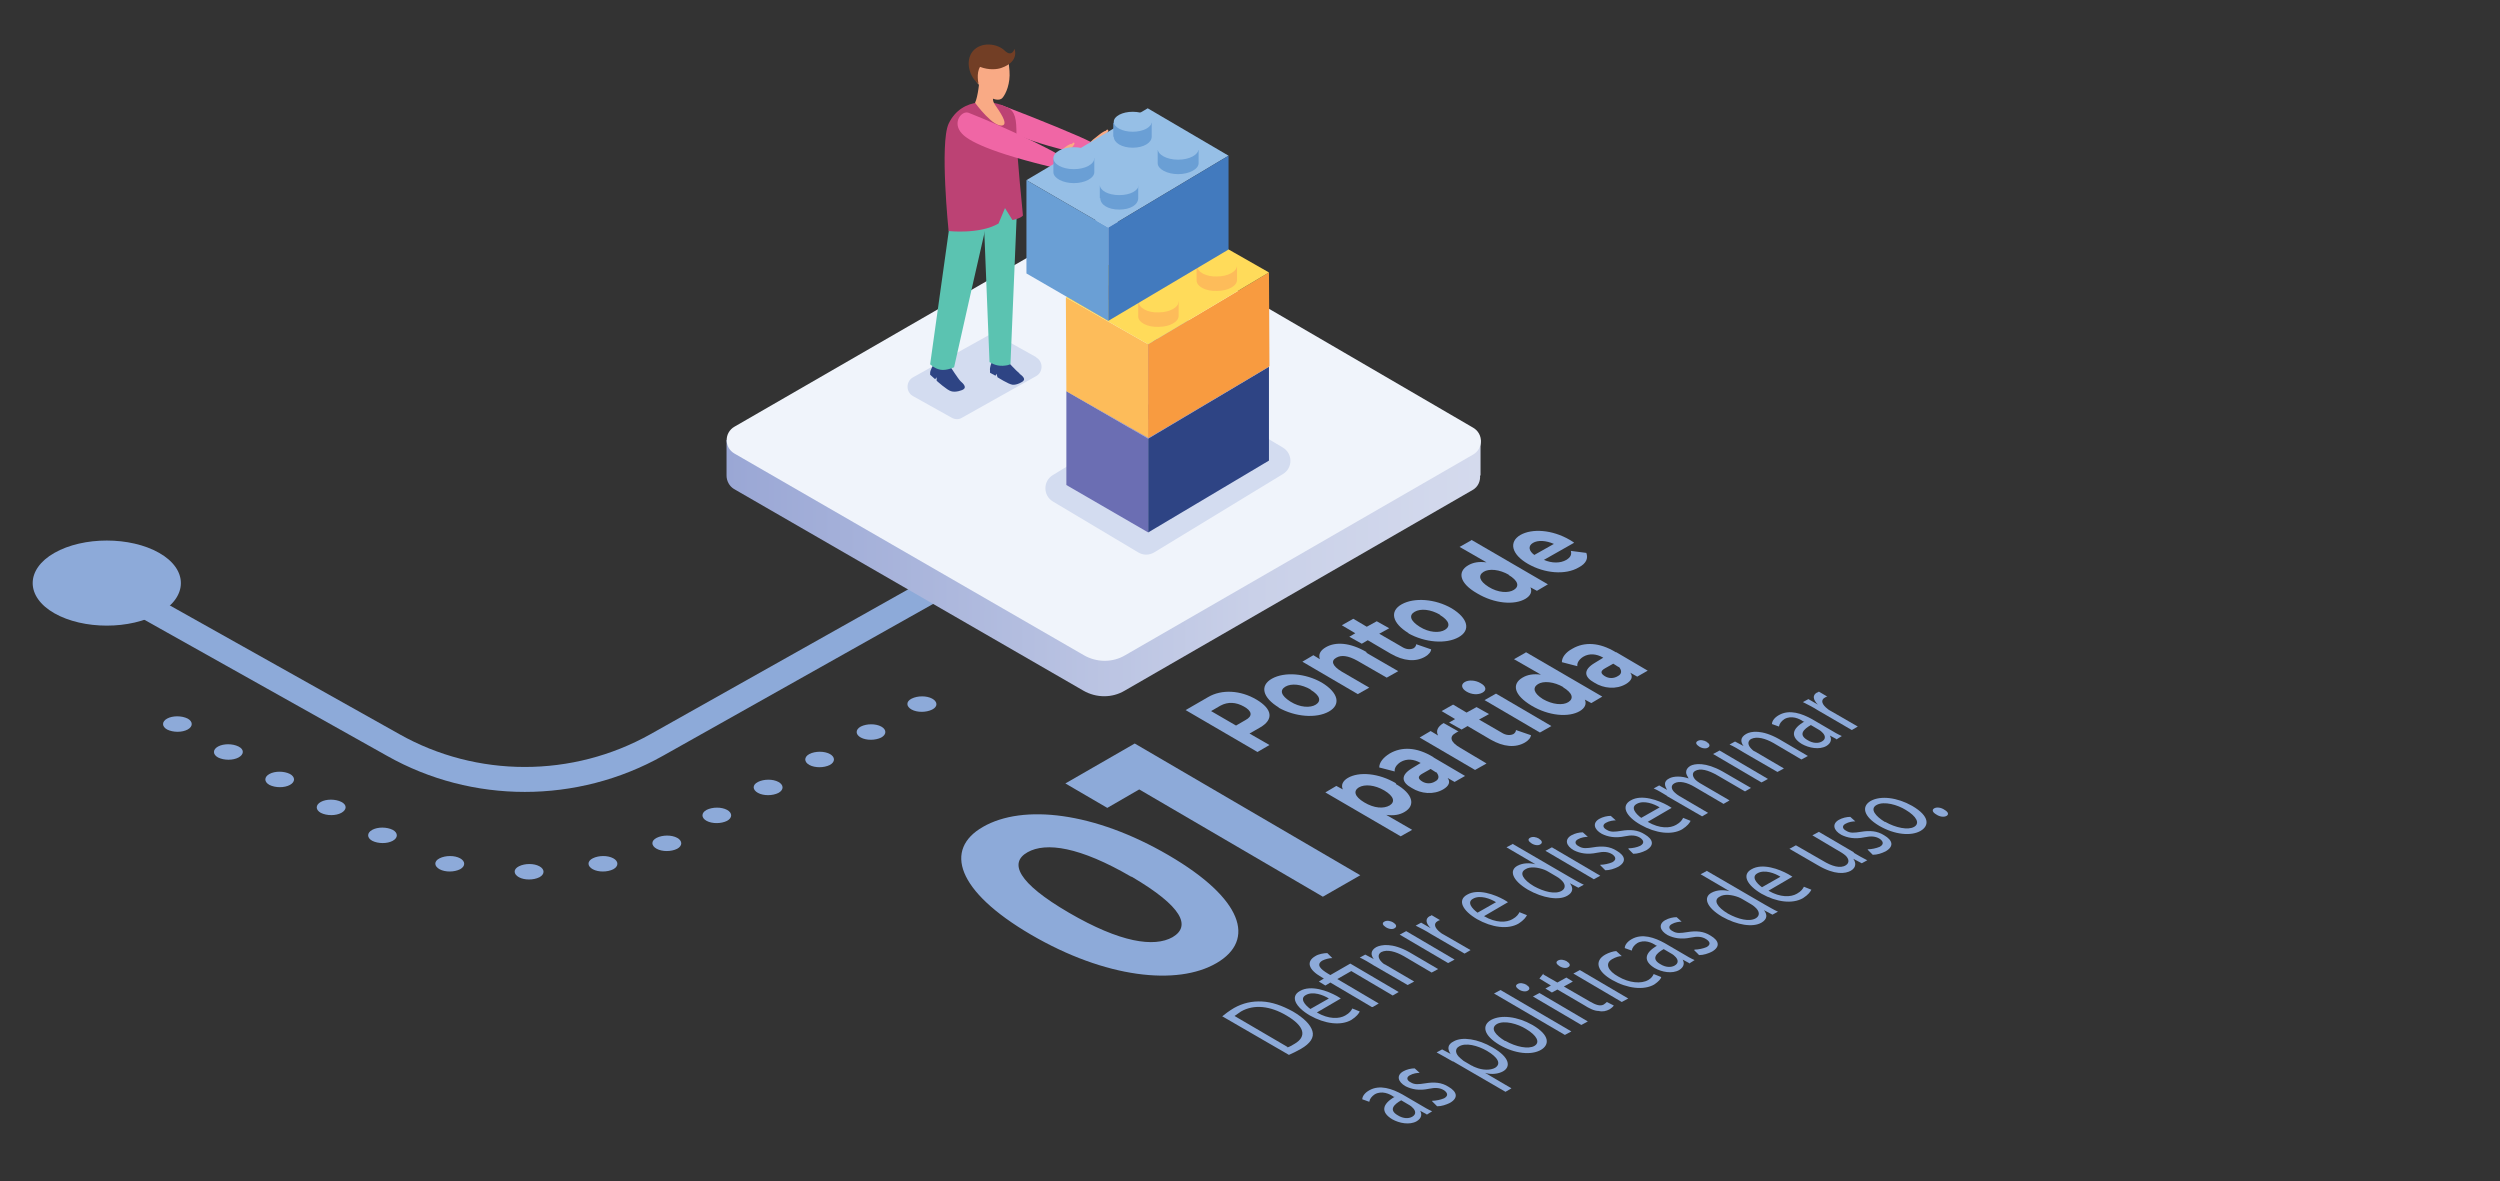 <?xml version="1.0" encoding="UTF-8"?>
<svg xmlns="http://www.w3.org/2000/svg" width="501" height="236.7" version="1.1" xmlns:xlink="http://www.w3.org/1999/xlink" viewBox="0 0 501 236.7">
  <rect x="0" y="0" width="501" height="236.7" fill="#333333" stroke="none"/>
  <defs>
    <linearGradient id="linear-gradient" x1="145.7" y1="95.3" x2="296.7" y2="95.3" gradientUnits="userSpaceOnUse">
      <stop offset="0" stop-color="#9aa7d5"/>
      <stop offset=".3" stop-color="#adb8dd"/>
      <stop offset=".7" stop-color="#c9d0e8"/>
      <stop offset="1" stop-color="#d4daed"/>
    </linearGradient>
  </defs>
  <!-- Generator: Adobe Illustrator 28.6.0, SVG Export Plug-In . SVG Version: 1.2.0 Build 709)  -->
  <g>
    <g id="_x30__Ponto_de_partida">
      <g id="Linha-2" data-name="Linha">
        <path d="M29.4,121.6l49.4,27.7c16.3,9.2,36.4,9.2,52.8,0l113.5-63.8" fill="none" stroke="#8daad9" stroke-miterlimit="10" stroke-width="5"/>
        <path d="M10.9,122.9c5.8,3.3,15.2,3.3,21,0,5.8-3.3,5.8-8.8,0-12.1-5.8-3.3-15.2-3.3-21,0-5.8,3.3-5.8,8.8,0,12.1Z" fill="#8daad9"/>
        <g id="pontilhado">
          <g>
            <path d="M141.6,164.5c1.1.6,2.9.6,4.1,0,1.1-.6,1.1-1.6,0-2.2-1.1-.6-2.9-.6-4.1,0-1.1.6-1.1,1.6,0,2.2Z" fill="#8daad9"/>
            <path d="M131.6,170.1c1.1.6,2.9.6,4.1,0,1.1-.6,1.1-1.6,0-2.2-1.1-.6-2.9-.6-4.1,0s-1.1,1.6,0,2.2Z" fill="#8daad9"/>
            <path d="M118.8,174.2c1.1.6,2.9.6,4.1,0,1.1-.6,1.1-1.6,0-2.2-1.1-.6-2.9-.6-4.1,0s-1.1,1.6,0,2.2Z" fill="#8daad9"/>
            <path d="M104,175.8c1.1.6,2.9.6,4.1,0,1.1-.6,1.1-1.6,0-2.2-1.1-.6-2.9-.6-4.1,0s-1.1,1.6,0,2.2Z" fill="#8daad9"/>
            <path d="M88.1,174.2c1.1.6,2.9.6,4.1,0,1.1-.6,1.1-1.6,0-2.2-1.1-.6-2.9-.6-4.1,0s-1.1,1.6,0,2.2Z" fill="#8daad9"/>
            <path d="M151.9,158.9c1.1.6,2.9.6,4.1,0,1.1-.6,1.1-1.6,0-2.2-1.1-.6-2.9-.6-4.1,0s-1.1,1.6,0,2.2Z" fill="#8daad9"/>
            <path d="M162.2,153.3c1.1.6,2.9.6,4.1,0,1.1-.6,1.1-1.6,0-2.2s-2.9-.6-4.1,0c-1.1.6-1.1,1.6,0,2.2Z" fill="#8daad9"/>
            <path d="M172.5,147.8c1.1.6,2.9.6,4.1,0,1.1-.6,1.1-1.6,0-2.2-1.1-.6-2.9-.6-4.1,0-1.1.6-1.1,1.6,0,2.2Z" fill="#8daad9"/>
            <path d="M182.7,142.2c1.1.6,2.9.6,4.1,0s1.1-1.6,0-2.2-2.9-.6-4.1,0-1.1,1.6,0,2.2Z" fill="#8daad9"/>
          </g>
          <g>
            <path d="M78.7,168.5c-1.1.6-2.9.6-4.1,0-1.1-.6-1.1-1.6,0-2.2,1.1-.6,2.9-.6,4.1,0,1.1.6,1.1,1.6,0,2.2Z" fill="#8daad9"/>
            <path d="M68.4,162.9c-1.1.6-2.9.6-4.1,0-1.1-.6-1.1-1.6,0-2.2,1.1-.6,2.9-.6,4.1,0s1.1,1.6,0,2.2Z" fill="#8daad9"/>
            <path d="M58.1,157.3c-1.1.6-2.9.6-4.1,0-1.1-.6-1.1-1.6,0-2.2,1.1-.6,2.9-.6,4.1,0,1.1.6,1.1,1.6,0,2.2Z" fill="#8daad9"/>
            <path d="M47.8,151.8c-1.1.6-2.9.6-4.1,0-1.1-.6-1.1-1.6,0-2.2,1.1-.6,2.9-.6,4.1,0s1.1,1.6,0,2.2Z" fill="#8daad9"/>
            <path d="M37.6,146.2c-1.1.6-2.9.6-4.1,0-1.1-.6-1.1-1.6,0-2.2,1.1-.6,2.9-.6,4.1,0,1.1.6,1.1,1.6,0,2.2Z" fill="#8daad9"/>
          </g>
        </g>
      </g>
      <g id="plataforma">
        <g>
          <path d="M296.7,95.3v-7.1s-71.2-36-71.2-36c-2.6-1.5-5.8-1.5-8.4,0l-71.5,36v7.1h0c0,1,.5,2.1,1.5,2.7l70,40.4c2.6,1.5,5.8,1.5,8.3,0l69.7-40.2c1.1-.6,1.6-1.8,1.5-2.9h0Z" fill="url(#linear-gradient)"/>
          <path d="M217.2,45.1l-70,40.4c-2.1,1.2-2.1,4.2,0,5.4l70,40.4c2.6,1.5,5.8,1.5,8.3,0l69.7-40.2c2.1-1.2,2.1-4.2,0-5.4l-69.7-40.6c-2.6-1.5-5.8-1.5-8.4,0Z" fill="#f0f4fb"/>
        </g>
      </g>
      <g id="texto">
        <g>
          <path d="M206.6,187.3c-14.9-8.7-17.5-17.1-9.6-21.6,8-4.6,22.3-3,37.2,5.7,14.9,8.7,17.5,17,9.6,21.6-7.9,4.6-22.3,3-37.2-5.7ZM226.7,175.7c-10.3-6-17.1-7-20.8-4.9-3.7,2.1-2,6.1,8.3,12.1s17.1,7,20.8,4.9c3.7-2.2,2-6.1-8.2-12.1Z" fill="#8daad9"/>
          <path d="M227.4,149l45.2,26.4-7.5,4.3-36.8-21.5-6.4,3.7-8.4-4.9,13.9-8Z" fill="#8daad9"/>
        </g>
        <g>
          <path d="M251.8,140.2c3.2,1.9,3.5,4,.7,5.6l-2.1,1.2,4,2.3-2.4,1.4-14.4-8.4,4.5-2.6c2.7-1.6,6.5-1.4,9.7.5ZM249.3,141.6c-1.6-.9-3.2-1-4.7-.2l-1.9,1.1,5,2.9,1.9-1.1c1.5-.8,1.3-1.8-.3-2.7Z" fill="#8daad9"/>
          <path d="M256.3,141.8c-3.3-2-3.9-4.4-1.4-5.8s6.7-1.1,10,.8c3.3,2,3.9,4.4,1.4,5.8-2.5,1.4-6.7,1.1-10.1-.8ZM262.7,138.2c-1.9-1.1-3.9-1.3-5.1-.6s-.9,1.8,1,3,4,1.3,5.1.6.9-1.8-1.1-3Z" fill="#8daad9"/>
          <path d="M273.8,130.8l6.4,3.7-2.3,1.3-5.9-3.4c-1.8-1-3.2-1.2-4.2-.6-1.1.6-.9,1.6,1.1,2.8l5.5,3.2-2.3,1.3-11.1-6.5,2.2-1.3,1.3.8c-.3-.9,0-1.7,1.2-2.4,1.9-1.1,4.8-1,8.2,1Z" fill="#8daad9"/>
          <path d="M286.8,130.1c0,.5-.5,1.1-1.2,1.5-1.9,1.1-4.3.9-6.9-.6l-4.6-2.7-1.2.7-2.5-1.4,1.2-.7-2.7-1.6,2.3-1.3,2.7,1.6,2-1.1,2.5,1.4-2,1.1,4.5,2.6c.9.6,1.8.6,2.4.3.3-.2.5-.5.5-.8l2.9,1Z" fill="#8daad9"/>
          <path d="M282.3,126.9c-3.3-2-3.9-4.4-1.4-5.8,2.5-1.4,6.7-1.1,10,.8,3.3,2,3.9,4.4,1.4,5.8-2.5,1.4-6.7,1.1-10.1-.8ZM288.6,123.2c-1.9-1.1-3.9-1.3-5.1-.6s-.9,1.8,1,3,4,1.3,5.1.6.9-1.8-1.1-3Z" fill="#8daad9"/>
          <path d="M294.9,108.2l15.3,8.9-2.2,1.3-1.3-.7c.4.9,0,1.7-1,2.3-2.2,1.3-6.2,1-9.7-1.1-3.5-2-4-4.3-1.8-5.6,1-.6,2.2-.8,3.7-.6l-5.4-3.1,2.3-1.3ZM302.4,115.2c-1.9-1.1-4-1.3-5.1-.6-1.1.7-.9,1.8,1,3s4,1.3,5.1.6c1.1-.7.9-1.8-1.1-3Z" fill="#8daad9"/>
          <path d="M315.4,108.8l-6,3.4c1.6.7,3.3.7,4.5,0,.8-.5,1.1-1,.9-1.8l3.1.4c.4,1.1,0,2.1-1.5,2.9-2.7,1.6-6.9,1.2-10.2-.7-3.3-1.9-3.9-4.4-1.5-5.8,2.3-1.3,6.3-1.1,9.9,1,.2.1.6.4.8.5ZM307.5,111.2l3.9-2.2c-1.6-.7-3.2-.8-4.2-.2-1,.6-.9,1.6.4,2.5Z" fill="#8daad9"/>
          <path d="M279.7,157.1c3.5,2,4,4.3,1.8,5.6-1,.6-2.2.8-3.7.6l5.2,3-2.3,1.3-15.1-8.8,2.2-1.3,1.3.7c-.4-.9,0-1.7,1-2.3,2.2-1.3,6.2-1,9.7,1.1ZM277.4,158.4c-1.9-1.1-3.9-1.3-5.1-.6-1.1.7-.9,1.8,1.1,3s3.9,1.3,5.1.6c1.1-.7.9-1.8-1.1-3Z" fill="#8daad9"/>
          <path d="M287.3,151.8l6.3,3.7-2.1,1.2-1.4-.8c.6.8.3,1.6-.9,2.3-1.9,1.1-4.4.9-6.3-.3-2-1.1-2.3-2.5,0-3.9l1.8-1.1c-1.4-.8-2.8-.9-4-.2-.8.5-1.3,1.2-1.2,1.9l-3.1-.8c0-1,.8-2,2.1-2.8,2.4-1.4,5.4-1.3,8.7.7ZM287.8,154.8l-1.1-.7-1.6.9c-1.1.6-.9,1.1-.1,1.6.8.5,1.8.5,2.6,0,.8-.4.9-1.1.2-1.9Z" fill="#8daad9"/>
          <path d="M289.3,144.9l3,1.7c-.2,0-.4.2-.6.3-1.3.7-1.1,1.8,1,3l5.2,3.1-2.3,1.3-11.1-6.5,2.2-1.3,1.5.9c-.5-.9-.1-1.8,1.1-2.5Z" fill="#8daad9"/>
          <path d="M306.8,147.3c0,.5-.5,1.1-1.2,1.5-1.9,1.1-4.3.9-6.9-.6l-4.6-2.7-1.2.7-2.5-1.4,1.2-.7-2.7-1.6,2.3-1.3,2.7,1.6,2-1.1,2.5,1.4-2,1.1,4.5,2.6c.9.6,1.8.6,2.4.3.3-.2.5-.5.5-.8l2.9,1Z" fill="#8daad9"/>
          <path d="M293.9,138.6c-1-.6-1.2-1.4-.4-1.9s2.2-.4,3.2.2c1.1.6,1.3,1.4.4,1.9s-2.2.4-3.2-.2ZM297.5,140.3l2.3-1.3,11.1,6.5-2.3,1.3-11.1-6.5Z" fill="#8daad9"/>
          <path d="M305.8,130.7l15.3,8.9-2.2,1.3-1.3-.7c.4.9,0,1.7-1,2.3-2.2,1.3-6.2,1-9.7-1.1s-4-4.3-1.8-5.6c1-.6,2.2-.8,3.7-.6l-5.4-3.1,2.3-1.3ZM313.3,137.7c-1.9-1.1-4-1.3-5.1-.6-1.1.7-.9,1.8,1,3,1.9,1.1,4,1.3,5.1.6,1.1-.7.9-1.8-1.1-3Z" fill="#8daad9"/>
          <path d="M323.9,130.7l6.3,3.7-2.1,1.2-1.4-.8c.6.8.3,1.6-.9,2.3-1.9,1.1-4.4.9-6.3-.3-2-1.1-2.3-2.5,0-3.9l1.8-1.1c-1.4-.8-2.8-.9-4-.2-.8.5-1.3,1.2-1.2,1.9l-3.1-.8c0-1,.8-2,2.1-2.7,2.4-1.4,5.4-1.3,8.7.7ZM324.4,133.7l-1.1-.7-1.6.9c-1.1.6-.9,1.1-.1,1.6.8.5,1.8.5,2.6,0,.8-.4.9-1.1.2-1.9Z" fill="#8daad9"/>
        </g>
        <g>
          <path d="M244.9,203.7c.6-.5,1.4-1.1,2.4-1.7,1.8-1,3.6-1.4,5.6-1.3,2,.1,4,.8,6.2,2,2.2,1.3,3.5,2.6,3.9,3.9.4,1.3-.4,2.5-2.3,3.6-.9.5-1.7.9-2.4,1.2l-13.3-7.7ZM258,209.9c.4-.1.9-.4,1.4-.7,2.6-1.5,2-3.6-1.6-5.7-3.2-1.9-6.5-2.3-9.1-.8-.6.4-1,.7-1.3.9l10.6,6.2Z" fill="#8daad9"/>
          <path d="M263.9,202.9c2.4,1.4,4.5,1.3,5.7.6.9-.5,1.2-1,1.4-1.4l1.5.6c-.2.4-.6,1-1.7,1.7-2.1,1.2-5.3.8-8.3-.9-2.9-1.7-4-3.8-2-4.9,2.2-1.3,5.6,0,7.4,1,.4.2.6.4.8.5l-4.8,2.8ZM266.3,200.1c-1.1-.7-3.2-1.5-4.6-.7-1.3.7-.2,2,.9,2.8l3.7-2.1Z" fill="#8daad9"/>
          <path d="M274.9,201.8l-8.3-4.9-1,.6-1.3-.8,1-.6-.5-.3c-2.6-1.5-3.1-3.1-1.2-4.2.6-.4,1.7-.6,2.4-.6l1,1c-.6,0-1.4.2-2,.5-1.3.8-.4,1.7,1.1,2.6l.5.3,4-2.3,9.7,5.7-1.2.7-8.3-4.9-2.8,1.6,8.3,4.9-1.2.7Z" fill="#8daad9"/>
          <path d="M275.2,193.4c-1-.6-1.8-1.1-2.7-1.5l1.1-.6,1.7.9h0c-.6-.8-.7-1.7.5-2.4,1-.5,3.2-.9,6.6,1l5.8,3.4-1.3.7-5.6-3.3c-1.6-.9-3.3-1.4-4.5-.8-.8.5-.6,1.3.1,2,.2.2.4.4.7.5l5.8,3.4-1.3.7-7.1-4.1Z" fill="#8daad9"/>
          <path d="M279.2,184.9c.6.3.8.8.3,1.1-.4.3-1.2.2-1.8-.2-.6-.4-.8-.8-.3-1.1.5-.3,1.2-.2,1.9.2ZM290.2,193l-9.7-5.7,1.3-.7,9.7,5.7-1.3.7Z" fill="#8daad9"/>
          <path d="M286.8,187.2c-1.1-.7-2.1-1.2-3.1-1.7l1.1-.6,1.9,1.1h0c-1-1-1.1-1.9-.2-2.4.1,0,.3-.1.4-.2l1.7,1c-.2,0-.3.1-.5.2-.9.5-.6,1.4.6,2.3.2.2.5.3.8.5l5.2,3-1.2.7-6.7-3.9Z" fill="#8daad9"/>
          <path d="M297.4,183.6c2.4,1.4,4.5,1.3,5.7.6.9-.5,1.2-1,1.4-1.4l1.5.6c-.2.4-.6,1-1.7,1.7-2.1,1.2-5.3.8-8.3-.9-2.9-1.7-4-3.8-2-4.9,2.2-1.3,5.6,0,7.4,1,.4.2.6.4.8.5l-4.8,2.8ZM299.8,180.8c-1.1-.7-3.2-1.5-4.6-.7-1.3.7-.2,2,.9,2.8l3.7-2.1Z" fill="#8daad9"/>
          <path d="M303.1,169.1l11.7,6.8c.9.5,1.9,1.1,2.6,1.4l-1.1.6-1.7-.9h0c.7.9.7,1.8-.5,2.5-1.7,1-4.9.5-7.9-1.2-3.2-1.9-3.8-3.9-2.1-4.8,1.1-.6,2.5-.6,3.6-.3h0s-5.8-3.4-5.8-3.4l1.3-.7ZM310.3,174.7c-.2-.1-.5-.3-.8-.4-1.3-.5-2.9-.7-3.8-.1-1.3.7-.5,2.1,1.7,3.4,2,1.1,4.3,1.7,5.6.9.8-.5.8-1.4-.3-2.3-.2-.2-.4-.3-.7-.5l-1.7-1Z" fill="#8daad9"/>
          <path d="M308.4,168.1c.6.3.8.8.3,1.1-.4.3-1.2.2-1.8-.2-.6-.4-.8-.8-.3-1.1.5-.3,1.2-.2,1.9.2ZM319.4,176.2l-9.7-5.7,1.3-.7,9.7,5.7-1.3.7Z" fill="#8daad9"/>
          <path d="M320.7,173.3c.7,0,1.7-.2,2.4-.5.9-.5.7-1.1,0-1.6-.8-.5-1.7-.6-3.1-.3-1.9.4-3.4.1-4.6-.5-1.6-.9-1.9-2.2-.5-3,.7-.4,1.6-.6,2.3-.6l1,.9c-.5,0-1.3.1-2,.5-.7.4-.6,1,.2,1.4.8.5,1.6.4,2.9.2,1.8-.3,3.3-.2,4.7.7,1.7,1,2,2.2.3,3.2-.8.4-1.7.7-2.6.7l-1-1Z" fill="#8daad9"/>
          <path d="M326.4,170c.7,0,1.7-.2,2.3-.5.9-.5.7-1.1,0-1.6-.8-.5-1.7-.6-3.1-.3-1.9.4-3.4.1-4.6-.5-1.6-.9-1.9-2.2-.5-3,.7-.4,1.6-.6,2.3-.6l1,.9c-.5,0-1.3.1-2,.5-.7.4-.6,1,.2,1.4.8.5,1.6.4,2.9.2,1.8-.3,3.3-.2,4.7.7,1.7,1,2,2.2.3,3.2-.8.4-1.7.7-2.6.7l-1-1Z" fill="#8daad9"/>
          <path d="M330.2,164.7c2.4,1.4,4.5,1.3,5.7.6.9-.5,1.2-1,1.4-1.4l1.5.6c-.2.4-.6,1-1.7,1.7-2.1,1.2-5.3.8-8.3-.9s-4-3.8-2-4.9c2.2-1.3,5.6,0,7.4,1,.4.2.6.4.8.5l-4.8,2.8ZM332.6,161.8c-1.1-.7-3.2-1.5-4.6-.7-1.3.7-.2,2,.9,2.8l3.7-2.1Z" fill="#8daad9"/>
          <path d="M334.1,159.5c-1-.6-1.8-1.1-2.7-1.5l1.1-.6,1.6.9h0c-.5-.8-.8-1.7.4-2.3.9-.5,2.5-.5,3.9,0h0c-.3-.5-.5-.9-.5-1.2,0-.5.2-.9.8-1.3.9-.5,3.1-.8,6.5,1.1l5.7,3.3-1.2.7-5.5-3.2c-1.9-1.1-3.5-1.5-4.5-.9-.7.4-.5,1.2.1,1.8.2.2.5.4.8.6l6,3.5-1.2.7-5.8-3.4c-1.5-.9-3.1-1.3-4.1-.7-.8.5-.5,1.3.2,1.9.2.2.5.4.8.6l5.8,3.4-1.2.7-7.1-4.1Z" fill="#8daad9"/>
          <path d="M342,148.7c.6.3.8.8.3,1.1-.4.3-1.2.2-1.8-.2-.6-.4-.8-.8-.3-1.1.5-.3,1.2-.2,1.9.2ZM353,156.8l-9.7-5.7,1.3-.7,9.7,5.7-1.3.7Z" fill="#8daad9"/>
          <path d="M349.3,150.7c-1-.6-1.8-1.1-2.7-1.5l1.1-.6,1.7.9h0c-.6-.8-.7-1.7.5-2.4,1-.6,3.2-.9,6.6,1l5.8,3.4-1.3.7-5.6-3.3c-1.6-.9-3.3-1.4-4.5-.8-.8.5-.6,1.3.1,2,.2.2.4.4.7.5l5.8,3.4-1.3.7-7.1-4.1Z" fill="#8daad9"/>
          <path d="M368,148.1l-1.3-.7h0c.4.7.3,1.5-.7,2.1-1.4.8-3.5.4-4.9-.4-2.3-1.4-2.1-3,.5-4.5h-.2c-.8-.6-2.4-1.3-3.8-.5-.6.4-1,.9-1.1,1.5l-1.4-.5c0-.6.5-1.3,1.4-1.8,2.1-1.2,4.6-.3,6.6.8l3.6,2.1c.8.5,1.7,1,2.4,1.3l-1.1.7ZM362.9,145.3c-1.4.8-2.6,1.9-.7,3,1.1.7,2.2.7,2.9.3.9-.5.7-1.3,0-1.9-.1-.1-.3-.3-.5-.4l-1.7-1Z" fill="#8daad9"/>
          <path d="M364.4,142.4c-1.1-.7-2.1-1.2-3.1-1.7l1.1-.6,1.9,1.1h0c-1-1-1.1-1.9-.2-2.4.1,0,.3-.1.4-.2l1.7,1c-.2,0-.3.1-.5.2-.9.5-.6,1.4.6,2.3.2.2.5.3.8.5l5.2,3-1.2.7-6.7-3.9Z" fill="#8daad9"/>
          <path d="M285.9,223.3l-1.3-.7h0c.4.7.3,1.5-.7,2.1-1.4.8-3.5.4-4.9-.4-2.3-1.4-2.1-3,.5-4.5h-.2c-.8-.6-2.4-1.3-3.8-.5-.6.4-1,.9-1.1,1.5l-1.4-.5c0-.6.5-1.3,1.4-1.8,2.1-1.2,4.6-.3,6.6.8l3.6,2.1c.8.5,1.7,1,2.4,1.3l-1.1.7ZM280.8,220.5c-1.4.8-2.6,1.9-.7,3,1.1.7,2.2.7,2.9.3.9-.5.7-1.3,0-1.9-.1-.1-.3-.3-.5-.4l-1.7-1Z" fill="#8daad9"/>
          <path d="M287,220.6c.7,0,1.7-.2,2.4-.5.9-.5.7-1.1,0-1.6-.8-.5-1.7-.6-3.1-.3-1.9.4-3.4.1-4.6-.5-1.6-.9-1.9-2.2-.5-3,.7-.4,1.6-.6,2.3-.6l1,.9c-.5,0-1.3.1-2,.5-.7.4-.6,1,.2,1.4.8.5,1.6.4,2.9.2,1.8-.3,3.3-.2,4.7.7,1.7,1,2,2.2.3,3.2-.8.4-1.7.7-2.6.7l-1-1Z" fill="#8daad9"/>
          <path d="M291.1,212.7c-1.2-.7-2.3-1.3-3.2-1.8l1.1-.6,1.7.9h0c-.7-1-.6-1.9.6-2.5,1.7-1,4.9-.5,7.8,1.2,3.5,2,3.7,3.9,2.1,4.8-.9.5-2.3.7-3.6.3h0s5.3,3.1,5.3,3.1l-1.2.7-10.5-6.1ZM294.9,213.5c.3.2.5.3.8.4,1.4.6,3,.6,3.9.1,1.3-.8.6-2.1-1.6-3.4-1.9-1.1-4.3-1.7-5.6-.9-.9.5-.8,1.5.3,2.4.2.2.4.3.6.5l1.7,1Z" fill="#8daad9"/>
          <path d="M307.1,205.4c3.6,2.1,3.4,4,1.7,5-1.9,1.1-5.2.8-8.3-1-3.2-1.9-3.6-3.9-1.7-5,2-1.1,5.3-.7,8.3,1ZM301.7,208.6c2.1,1.2,4.6,1.7,5.8,1,1.2-.7.5-2.1-1.7-3.4-1.6-1-4.3-1.8-5.8-1-1.5.9-.2,2.3,1.6,3.4Z" fill="#8daad9"/>
          <path d="M299.4,199.1l1.3-.7,14.2,8.3-1.3.7-14.2-8.3Z" fill="#8daad9"/>
          <path d="M305.9,197.4c.6.3.8.8.3,1.1-.4.3-1.2.2-1.8-.2-.6-.4-.8-.8-.3-1.1.5-.3,1.2-.2,1.9.2ZM316.9,205.4l-9.7-5.7,1.3-.7,9.7,5.7-1.3.7Z" fill="#8daad9"/>
          <path d="M309.3,195.3l2.8,1.6,1.8-1,1.3.8-1.8,1,5.2,3c1.2.7,2.1,1,2.8.6.3-.2.5-.4.6-.5l1.4.7c-.1.2-.4.5-.9.8-.6.3-1.3.5-2.1.3-.9,0-1.9-.5-3-1.2l-5.3-3.1-1.1.6-1.3-.8,1.1-.6-2.3-1.4.8-1Z" fill="#8daad9"/>
          <path d="M314,192.7c.6.3.8.8.3,1.1-.4.3-1.2.2-1.8-.2-.6-.4-.8-.8-.3-1.1.5-.3,1.2-.2,1.9.2ZM325,200.8l-9.7-5.7,1.3-.7,9.7,5.7-1.3.7Z" fill="#8daad9"/>
          <path d="M332.9,195.8c0,.3-.5.9-1.4,1.5-2.1,1.2-5.4.8-8.4-.9-3-1.7-3.7-3.8-1.4-5.1.7-.4,1.7-.7,2.2-.7l1.1,1c-.5,0-1.2.2-1.9.6-1.6.9-.8,2.4,1.2,3.5,2.2,1.3,4.6,1.5,6,.7.7-.4.9-.8,1.1-1.2l1.5.6Z" fill="#8daad9"/>
          <path d="M338.5,193l-1.3-.7h0c.4.7.3,1.5-.7,2.1-1.4.8-3.5.4-4.9-.4-2.3-1.4-2.1-3,.5-4.5h-.2c-.8-.6-2.4-1.3-3.8-.5-.6.4-1,.9-1.1,1.5l-1.4-.5c0-.6.5-1.3,1.4-1.8,2.1-1.2,4.6-.3,6.6.8l3.6,2.1c.8.5,1.7,1,2.4,1.3l-1.1.7ZM333.4,190.2c-1.4.8-2.6,1.9-.7,3,1.1.7,2.2.7,2.9.3.9-.5.7-1.3,0-1.9-.1-.1-.3-.3-.5-.4l-1.7-1Z" fill="#8daad9"/>
          <path d="M339.6,190.3c.7,0,1.7-.2,2.4-.5.9-.5.7-1.1-.1-1.6-.8-.5-1.7-.6-3.1-.3-1.9.4-3.4.1-4.6-.5-1.6-.9-1.9-2.2-.5-3,.7-.4,1.6-.6,2.3-.6l1,.9c-.5,0-1.3.1-2,.5-.7.4-.6,1,.2,1.4.8.5,1.6.4,2.9.2,1.8-.3,3.3-.2,4.7.7,1.7,1,2,2.2.3,3.2-.8.4-1.7.7-2.6.7l-1-1Z" fill="#8daad9"/>
          <path d="M342,174.5l11.7,6.8c.9.5,1.9,1.1,2.6,1.4l-1.1.6-1.7-.9h0c.7.9.7,1.8-.5,2.5-1.7,1-4.9.5-7.9-1.2-3.2-1.9-3.8-3.9-2.1-4.8,1.1-.6,2.5-.6,3.6-.3h0s-5.8-3.4-5.8-3.4l1.3-.7ZM349.2,180.2c-.2-.1-.5-.3-.8-.4-1.3-.5-2.9-.7-3.8-.1-1.3.7-.5,2.1,1.7,3.4,2,1.1,4.3,1.7,5.6.9.8-.5.8-1.4-.3-2.3-.2-.2-.4-.3-.7-.5l-1.7-1Z" fill="#8daad9"/>
          <path d="M354.4,178.5c2.4,1.4,4.5,1.3,5.7.6.9-.5,1.2-1,1.4-1.4l1.5.6c-.2.4-.6,1-1.7,1.7-2.1,1.2-5.3.8-8.3-.9-2.9-1.7-4-3.8-2-4.9,2.2-1.3,5.6,0,7.4,1,.4.2.6.4.8.5l-4.8,2.8ZM356.8,175.7c-1.1-.7-3.2-1.5-4.6-.7-1.3.7-.2,2,.9,2.8l3.7-2.1Z" fill="#8daad9"/>
          <path d="M371.5,170.9c1,.6,1.9,1.1,2.7,1.5l-1.1.6-1.7-.9h0c.5.7.7,1.7-.5,2.4-1.1.6-3.2.9-6.6-1.1l-5.7-3.3,1.3-.7,5.4,3.1c1.8,1.1,3.5,1.6,4.6.9.8-.5.6-1.3,0-1.9-.2-.2-.5-.4-.8-.6l-5.9-3.5,1.3-.7,7,4.1Z" fill="#8daad9"/>
          <path d="M374.3,170.2c.7,0,1.7-.2,2.4-.5.9-.5.7-1.1,0-1.6-.8-.5-1.7-.6-3.1-.3-1.9.4-3.4.1-4.6-.5-1.6-.9-1.9-2.2-.5-3,.7-.4,1.6-.6,2.3-.6l1,.9c-.5,0-1.3.1-2,.5-.7.4-.6,1,.2,1.4.8.5,1.6.4,2.9.2,1.8-.3,3.3-.2,4.7.7,1.7,1,2,2.2.3,3.2-.8.4-1.7.7-2.6.7l-1-1Z" fill="#8daad9"/>
          <path d="M383.2,161.5c3.6,2.1,3.4,4,1.7,5-1.9,1.1-5.2.8-8.3-1-3.2-1.9-3.6-3.9-1.7-5,2-1.1,5.3-.7,8.3,1ZM377.8,164.7c2.1,1.2,4.6,1.7,5.8,1,1.2-.7.5-2.1-1.7-3.4-1.6-1-4.3-1.8-5.8-1s-.2,2.3,1.6,3.4Z" fill="#8daad9"/>
          <path d="M388,163.2c-.7-.4-.9-.9-.4-1.2s1.4-.2,2.1.3c.7.4.9.9.4,1.2-.5.3-1.4.2-2.1-.3Z" fill="#8daad9"/>
        </g>
      </g>
      <g id="Desenho">
        <g id="Pessoa">
          <g>
            <path d="M207.7,71.6l-7.7-4.3c-.7-.4-1.5-.4-2.1,0l-14.9,8.3c-1.5.8-1.5,3,0,3.8l7.7,4.3c.7.4,1.5.4,2.1,0l14.8-8.3c1.5-.8,1.5-3,0-3.8Z" fill="#d3dcf0"/>
            <g>
              <path d="M186.5,75.1h0s0,0,0,0Z" fill="#2e4484"/>
              <path d="M190.5,73.5l-3.5-.3s-.6,1-.6,1.5c0,.3,0,.4,0,.4l1,.9.3-.4v.7c0,0,2.1,1.9,2.9,2.1.9.3,2.3-.2,2.5-.4.6-.4,0-1.1-.6-1.6-.5-.5-2.1-3-2.1-3Z" fill="#2e4484"/>
            </g>
            <path d="M204.3,74.8c-.6-.4-2.4-2.4-2.4-2.4l-3.2.3s-.4,1-.3,1.5c0,.5,0,.5,0,.5l1.1.6.2-.4.2.7s2.2,1.4,3,1.5c.9.1,2.1-.6,2.2-.8.4-.4-.2-1-.8-1.4Z" fill="#2e4484"/>
            <path d="M198.4,72.6s1.1.8,2.6.7c1.5-.1,1.5-.4,1.5-.4l1.4-33.3-7-2,1.4,35Z" fill="#5bc3b1"/>
            <path d="M186.4,73s.9.9,2.1,1.1c1.2.2,2.7-.5,2.7-.5,0,0,6.7-30,7.7-33.7l-7.7-1.2-4.8,34.3Z" fill="#5bc3b1"/>
            <g>
              <path d="M221.7,26.1c-.4.3-2.6,2.2-2.9,3.2.2.1.6.5.7.6.5-.7.8-1.3,1.3-2.1.4-.5,1-1,1.3-1.5,0-.2,0-.4-.3-.3Z" fill="#f9aa85"/>
              <path d="M221.5,27c-.4.4-2.7,2.1-2.9,3.2.2.1.6.5.6.6.5-.7.8-1.3,1.3-2.1.4-.5,1-1,1.3-1.5,0-.2-.1-.3-.3-.2Z" fill="#f9aa85"/>
              <path d="M221.4,27.6c-.4.3-2.5,1.9-2.7,3,.2.1.3.4.4.6.7,0,.9-1.3,1.4-1.9.3-.5,1-.9,1.2-1.4,0-.2-.1-.3-.2-.2Z" fill="#f9aa85"/>
              <path d="M218.9,28.1c-.2.2-.5.5-.7.7-.2.2-.4.4-.6.6.4,0,1,.3,1.4.6.5-.2,1-.5,1.4-1.4,0-.2.5-.6.4-.7-.3-.3-1.2.7-1.3.8-.4,0,1.4-1.4,1.8-1.8.1-.1.5-.4.3-.6-.3-.3-2.4,1.6-2.6,1.7Z" fill="#f9aa85"/>
            </g>
            <path d="M218.5,28.4c-1.9-1-10.3-4.5-18-7.4,0,0-.1,3.3-.7,4,.4.2,4.7,3.5,19.5,6.4,0,0-.9-1.4-.7-3Z" fill="#f066a5"/>
            <path d="M201.7,21.5c-2.2-1.3-8.9-2.4-11.6,3.3-1.8,3.9,0,21.5,0,21.5,0,0,6.2.7,10-1.5l1.3-3.1,1.5,2.4s1.6-.3,2.1-.9c0,0-1.3-12.8-1.3-16.1s-.2-4.7-1.9-5.7Z" fill="#bc4274"/>
            <path d="M200,18l-3.7-2s-.3,3.4-.9,4.6c0,0,3.8,5.2,5.6,4.5,1-.4-.7-2.8-1.6-4.1-1.2-1.7.6-3.1.6-3.1Z" fill="#f9aa85"/>
            <path d="M201.1,10.3c-1.4-.7-4.9,0-5.7,2.4-.5,1.5.3,3.7.3,3.7,0,0,2,2.6,2.9,3.2.2.1,1.6.8,2.3,0,.7-.8,1.6-2.9,1.4-5.4-.2-2.4-.3-3.5-1.3-3.9Z" fill="#f9aa85"/>
            <path d="M201.4,10.2c-1.5-1.5-4.7-1.9-6.4,0-1.7,2-.7,5.3,1.1,6.6,0,0-.5-2.1.3-3.4,1.8.7,3.5.5,4.3.2,3.7-1.3,2.6-3.8,2.6-3.8,0,0-.5,1.8-2,.3Z" fill="#723e25"/>
            <g>
              <path d="M215.1,28.6c-.5.3-2.7,2.1-3,3.1.2.1.5.5.6.7.5-.7.8-1.3,1.3-2,.4-.5,1-.9,1.3-1.5.1-.2,0-.4-.3-.3Z" fill="#f9aa85"/>
              <path d="M214.7,29.6c-.4.4-2.8,2-3,3.1.2.1.5.5.6.7.5-.7.8-1.3,1.3-2,.4-.5,1-.9,1.3-1.5.1-.2-.1-.3-.2-.2Z" fill="#f9aa85"/>
              <path d="M214.6,30.1c-.4.3-2.6,1.9-2.8,2.9.1.1.3.4.4.6.7,0,1-1.2,1.5-1.9.3-.5,1-.9,1.2-1.4,0-.2-.1-.3-.2-.2Z" fill="#f9aa85"/>
              <path d="M212.1,30.5c-.3.2-.5.5-.8.7-.2.2-.4.4-.6.6.4,0,1,.4,1.4.7.5-.2,1-.4,1.4-1.4,0-.2.5-.6.4-.7-.3-.3-1.2.7-1.4.7-.4,0,1.4-1.3,1.9-1.7.1-.1.5-.4.4-.5-.3-.4-2.5,1.5-2.6,1.6Z" fill="#f9aa85"/>
            </g>
            <path d="M211.8,30.8c-1.8-1.1-10.1-5.2-17.7-8.2-1.4-.5-3.4,2-1.3,4.2,1.2,1.3,5.1,3.7,19.7,7.1,0,0-.9-1.5-.6-3Z" fill="#f066a5"/>
          </g>
        </g>
        <g id="Lego">
          <g>
            <path d="M257.1,89.7l-17.1-10.2c-1-.6-2.2-.6-3.2,0l-25.8,15.7c-2,1.2-2,4.1,0,5.3l17.1,10.2c1,.6,2.2.6,3.2,0l25.8-15.7c2-1.2,2-4.1,0-5.3Z" fill="#d3dcf0"/>
            <polygon points="213.7 78.4 230.1 87.9 254.3 73.5 238 64.1 213.7 78.4" fill="#9a98cb"/>
            <polygon points="213.7 97.2 230.1 106.7 230.1 87.9 213.7 78.4 213.7 97.2" fill="#6b6eb3"/>
            <polygon points="230.1 106.7 254.3 92.3 254.3 73.5 230.1 87.9 230.1 106.7" fill="#2e4484"/>
            <path d="M228.5,82.1c0,1.3,1.5,2.3,3.8,2.3s3.8-1,3.8-2.3v-2.5h-7.7v2.5Z" fill="#6b6eb3"/>
            <path d="M219.1,76.8c0,1.2,1.9,2.2,4.1,2.2s4.1-1,4.1-2.2v-2.8h-8.2v2.8Z" fill="#6b6eb3"/>
            <path d="M240,75c0,1.2,1.9,2.2,4.1,2.2s4.1-1,4.1-2.2v-2.6h-8.2v2.6Z" fill="#6b6eb3"/>
            <path d="M231.2,69.7c0,1.2,1.6,2.2,3.8,2.2s3.8-1,3.8-2.2v-2.8h-7.7v2.8Z" fill="#6b6eb3"/>
            <ellipse cx="235.1" cy="66.8" rx="3.8" ry="2" fill="#9a98cb"/>
            <path d="M232.3,77.2c-2.1,0-3.9.9-3.9,2.1s1.7,2.1,3.9,2.1,3.9-.9,3.9-2.1-1.7-2.1-3.9-2.1Z" fill="#9a98cb"/>
            <path d="M244.1,69.9c-2.3,0-4.1,1-4.1,2.2s1.8,2.2,4.1,2.2,4.1-1,4.1-2.2-1.9-2.2-4.1-2.2Z" fill="#9a98cb"/>
            <path d="M223.3,71.8c-2.2,0-4,1-4,2.2s1.8,2.2,4,2.2,4-1,4-2.2-1.8-2.2-4-2.2Z" fill="#9a98cb"/>
            <polygon points="213.6 59.6 213.7 78.4 230.2 87.8 230.1 69 213.6 59.6" fill="#fdbc5a"/>
            <polygon points="230.1 69 230.1 87.8 254.4 73.4 254.3 54.6 230.1 69" fill="#f89b40"/>
            <polygon points="213.6 59.6 230.1 69 254.3 54.6 237.8 45.2 213.6 59.6" fill="#ffdb5a"/>
            <path d="M228.1,60.5v2.9c0,1.2,1.8,2.2,4.1,2.1,2.2,0,4-1,4-2.2v-2.9s-8.1,0-8.1,0Z" fill="#fdbc5a"/>
            <path d="M219.2,55.1v2.9c0,1.2,1.8,2.2,4.1,2.1,2.2,0,4-1,4-2.2v-2.9s-8.1,0-8.1,0Z" fill="#fdbc5a"/>
            <path d="M239.8,53.3v2.9c0,1.2,1.8,2.2,4.1,2.1,2.2,0,4-1,4-2.2v-2.9s-8.1,0-8.1,0Z" fill="#fdbc5a"/>
            <path d="M230.9,48v2.9c0,1.2,1.8,2.2,4.1,2.1,2.2,0,4-1,4-2.2v-2.9s-8.1,0-8.1,0Z" fill="#fdbc5a"/>
            <path d="M232.2,58.3c-2.2,0-4,1-4,2.2,0,1.2,1.8,2.2,4,2.1,2.2,0,4-1,4-2.2,0-1.2-1.8-2.2-4.1-2.1Z" fill="#ffdb5a"/>
            <path d="M223.3,53c-2.2,0-4,1-4,2.2,0,1.2,1.8,2.2,4.1,2.1,2.2,0,4-1,4-2.2,0-1.2-1.8-2.2-4.1-2.1Z" fill="#ffdb5a"/>
            <path d="M243.9,51.1c-2.2,0-4,1-4,2.2,0,1.2,1.8,2.2,4,2.1,2.2,0,4-1,4-2.2,0-1.2-1.8-2.2-4.1-2.1Z" fill="#ffdb5a"/>
            <path d="M235,45.8c-2.2,0-4,1-4,2.2,0,1.2,1.8,2.2,4,2.1,2.2,0,4-1,4-2.2,0-1.2-1.8-2.2-4.1-2.1Z" fill="#ffdb5a"/>
          </g>
          <g>
            <polygon points="205.7 36.1 222.1 45.6 246.2 31.2 230 21.7 205.7 36.1" fill="#96bfe6"/>
            <polygon points="205.7 54.8 222.1 64.3 222.1 45.6 205.7 36.1 205.7 54.8" fill="#6a9fd5"/>
            <polygon points="222.1 64.3 246.2 50 246.2 31.2 222.1 45.6 222.1 64.3" fill="#427abe"/>
            <path d="M220.5,39.7c0,1.3,1.5,2.3,3.8,2.3s3.8-1,3.8-2.3v-2.5h-7.7v2.5Z" fill="#6a9fd5"/>
            <path d="M211.1,34.5c0,1.2,1.9,2.2,4.1,2.2s4.1-1,4.1-2.2v-2.8h-8.2v2.8Z" fill="#6a9fd5"/>
            <path d="M232,32.7c0,1.2,1.9,2.2,4.1,2.2s4.1-1,4.1-2.2v-2.6h-8.2v2.6Z" fill="#6a9fd5"/>
            <path d="M223.2,27.4c0,1.2,1.6,2.2,3.8,2.2s3.8-1,3.8-2.2v-2.8h-7.7v2.8Z" fill="#6a9fd5"/>
            <path d="M227,22.4c-2.1,0-3.8.9-3.8,2s1.7,2,3.8,2,3.8-.9,3.8-2-1.7-2-3.8-2Z" fill="#96bfe6"/>
            <path d="M224.3,34.9c-2.1,0-3.9.9-3.9,2.1s1.7,2.1,3.9,2.1,3.9-.9,3.9-2.1-1.7-2.1-3.9-2.1Z" fill="#96bfe6"/>
            <path d="M236.1,27.6c-2.3,0-4.1,1-4.1,2.2s1.8,2.2,4.1,2.2,4.1-1,4.1-2.2-1.9-2.2-4.1-2.2Z" fill="#96bfe6"/>
            <path d="M215.2,29.5c-2.3,0-4.1,1-4.1,2.2s1.8,2.2,4.1,2.2,4.1-1,4.1-2.2-1.8-2.2-4.1-2.2Z" fill="#96bfe6"/>
          </g>
        </g>
      </g>
    </g>
  </g>
</svg>